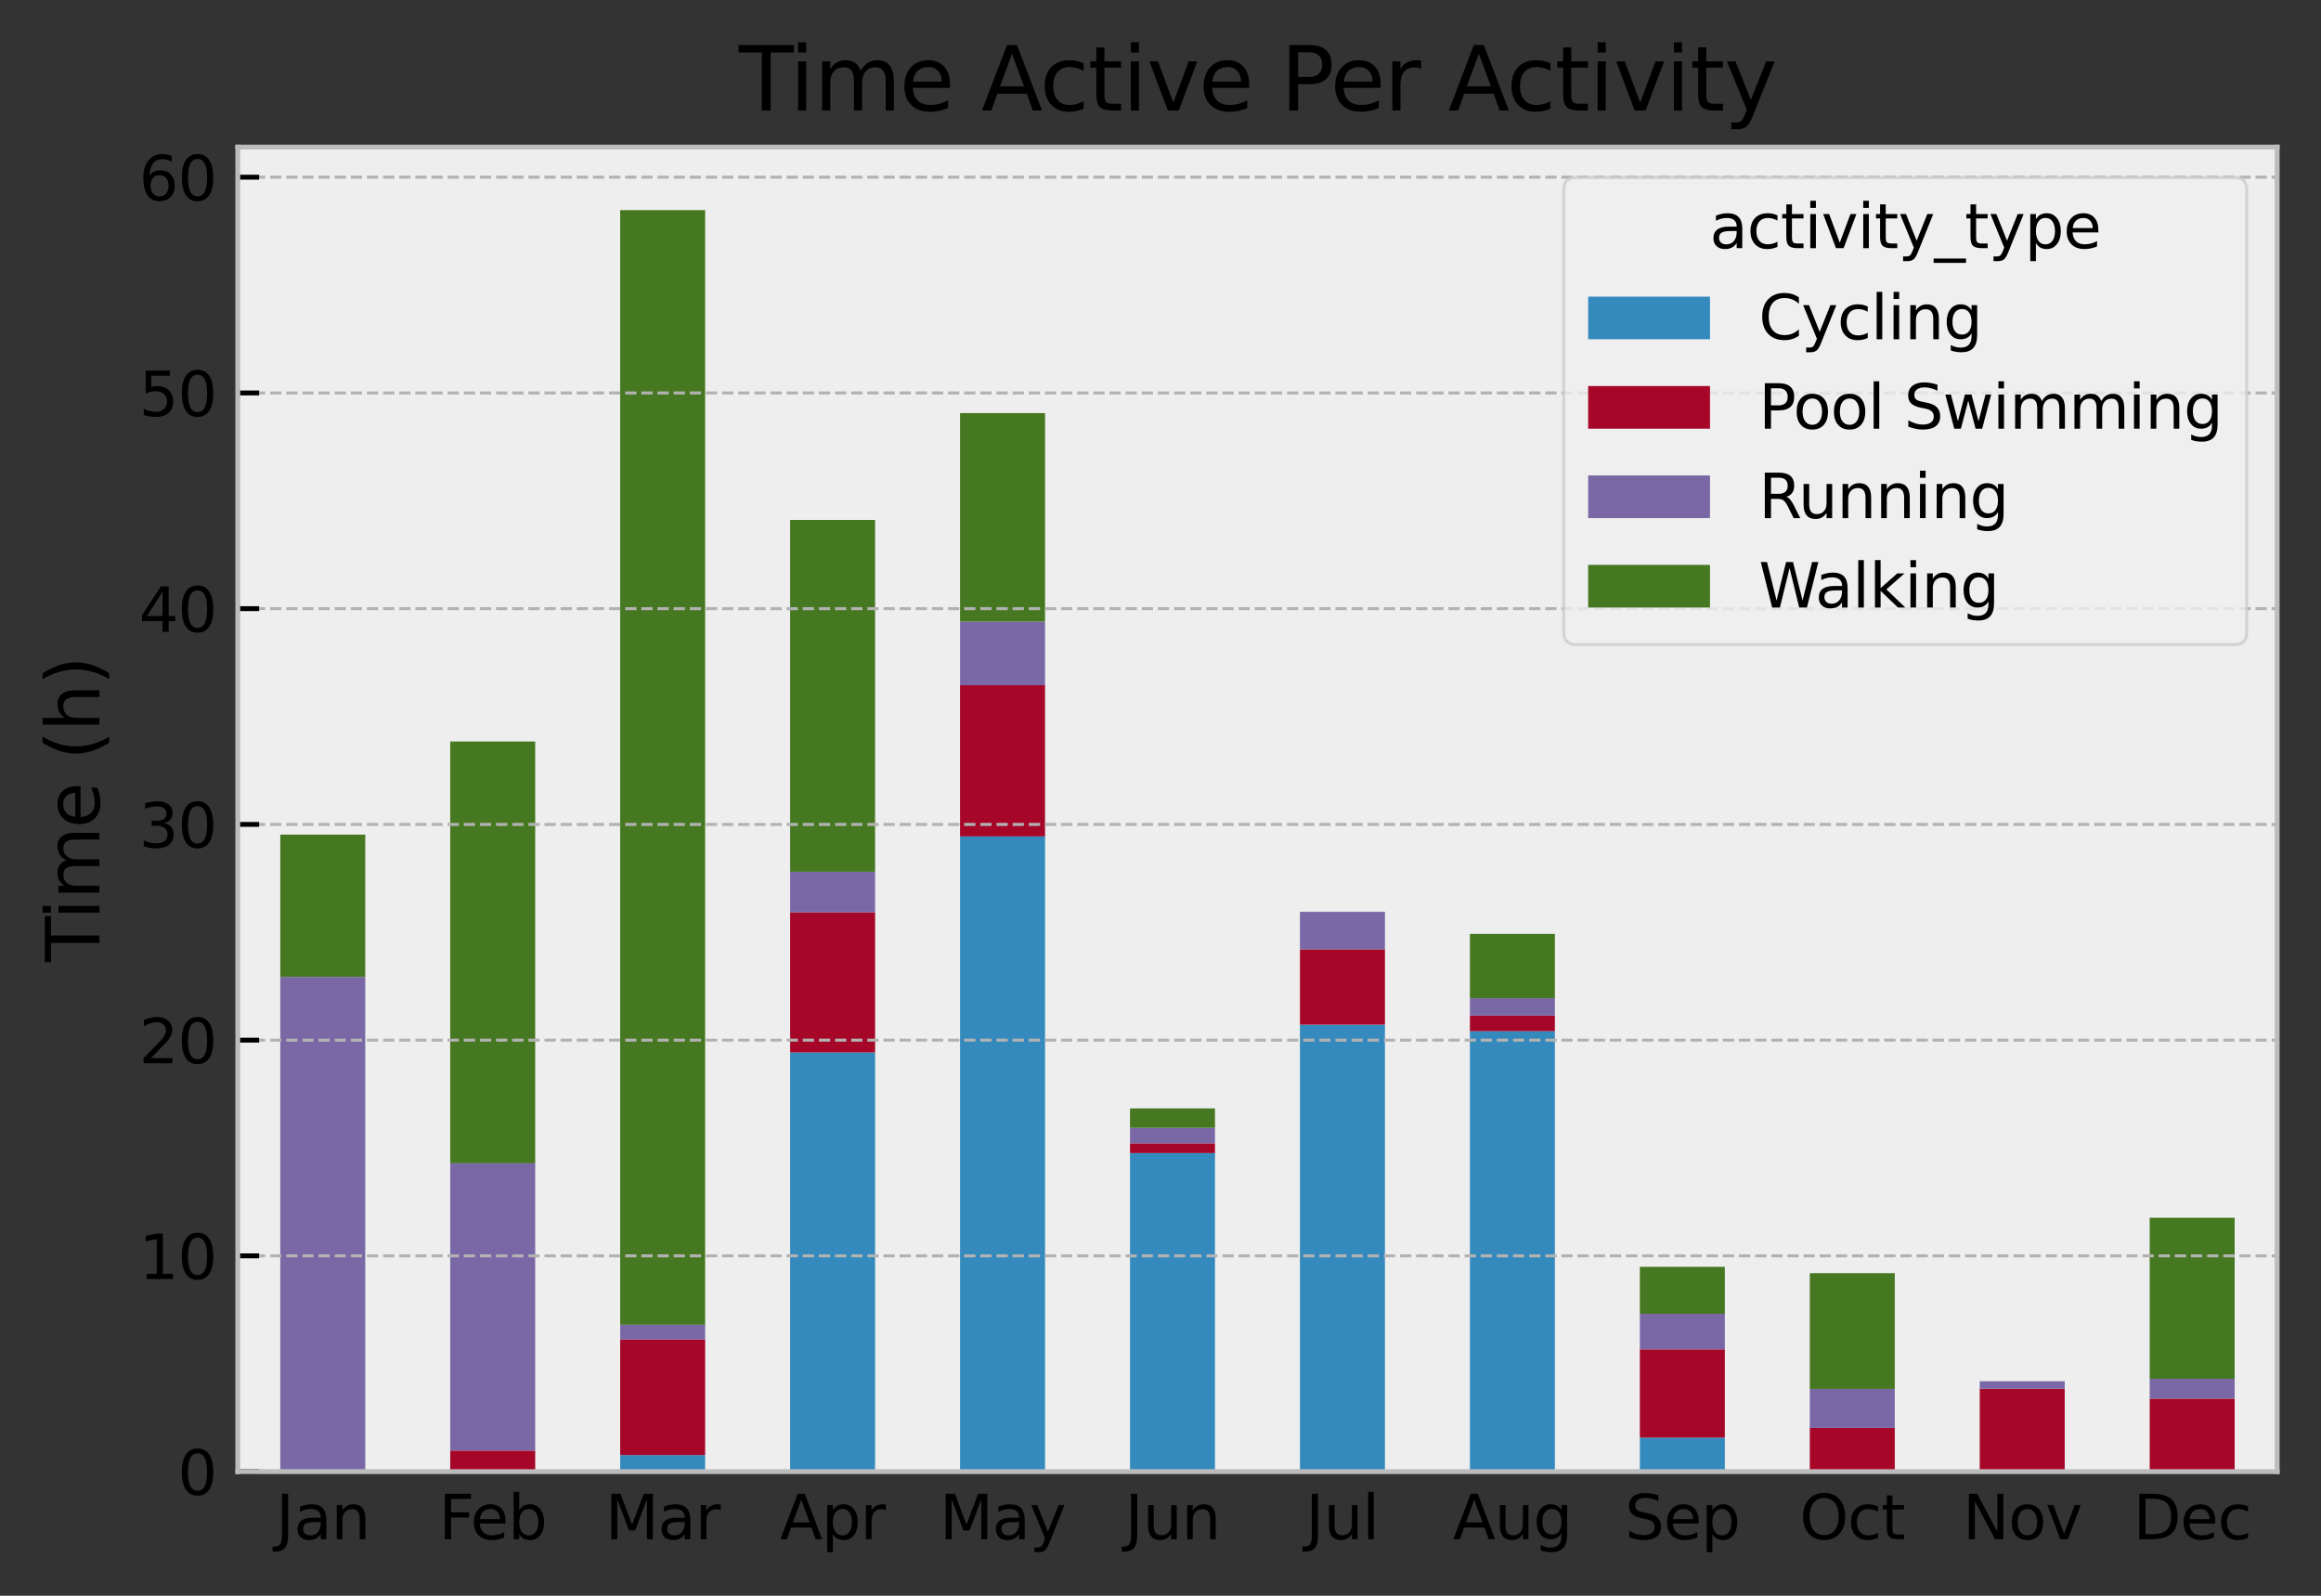 <?xml version="1.0" encoding="utf-8" standalone="no"?>
<!DOCTYPE svg PUBLIC "-//W3C//DTD SVG 1.1//EN"
  "http://www.w3.org/Graphics/SVG/1.1/DTD/svg11.dtd">
<svg height="261.96pt" version="1.1" viewBox="0 0 381.039 261.96" width="381.039pt" xmlns="http://www.w3.org/2000/svg" xmlns:xlink="http://www.w3.org/1999/xlink">
 <rect x="0" y="0" width="381.039" height="261.96" fill="#333333" stroke="none"/>
 <defs>
  <style type="text/css">*{stroke-linecap:butt;stroke-linejoin:round;}</style>
 </defs>
 <g id="figure_1">
  <g id="patch_1">
   <path d="M 0 261.96 
L 381.039 261.96 
L 381.039 0 
L 0 0 
z
" style="fill:none;"/>
  </g>
  <g id="axes_1">
   <g id="patch_2">
    <path d="M 39.039 241.582 
L 373.839 241.582 
L 373.839 24.142 
L 39.039 24.142 
z
" style="fill:#eeeeee;"/>
   </g>
   <g id="patch_3">
    <path clip-path="url(#p1b88afeb42)" d="M 46.014 241.582 
L 59.964 241.582 
L 59.964 241.582 
L 46.014 241.582 
z
" style="fill:#348abd;"/>
   </g>
   <g id="patch_4">
    <path clip-path="url(#p1b88afeb42)" d="M 73.914 241.582 
L 87.864 241.582 
L 87.864 241.582 
L 73.914 241.582 
z
" style="fill:#348abd;"/>
   </g>
   <g id="patch_5">
    <path clip-path="url(#p1b88afeb42)" d="M 101.814 241.582 
L 115.764 241.582 
L 115.764 238.866 
L 101.814 238.866 
z
" style="fill:#348abd;"/>
   </g>
   <g id="patch_6">
    <path clip-path="url(#p1b88afeb42)" d="M 129.714 241.582 
L 143.664 241.582 
L 143.664 172.768 
L 129.714 172.768 
z
" style="fill:#348abd;"/>
   </g>
   <g id="patch_7">
    <path clip-path="url(#p1b88afeb42)" d="M 157.614 241.582 
L 171.564 241.582 
L 171.564 137.305 
L 157.614 137.305 
z
" style="fill:#348abd;"/>
   </g>
   <g id="patch_8">
    <path clip-path="url(#p1b88afeb42)" d="M 185.514 241.582 
L 199.464 241.582 
L 199.464 189.283 
L 185.514 189.283 
z
" style="fill:#348abd;"/>
   </g>
   <g id="patch_9">
    <path clip-path="url(#p1b88afeb42)" d="M 213.414 241.582 
L 227.364 241.582 
L 227.364 168.207 
L 213.414 168.207 
z
" style="fill:#348abd;"/>
   </g>
   <g id="patch_10">
    <path clip-path="url(#p1b88afeb42)" d="M 241.314 241.582 
L 255.264 241.582 
L 255.264 169.282 
L 241.314 169.282 
z
" style="fill:#348abd;"/>
   </g>
   <g id="patch_11">
    <path clip-path="url(#p1b88afeb42)" d="M 269.214 241.582 
L 283.164 241.582 
L 283.164 235.998 
L 269.214 235.998 
z
" style="fill:#348abd;"/>
   </g>
   <g id="patch_12">
    <path clip-path="url(#p1b88afeb42)" d="M 297.114 241.582 
L 311.064 241.582 
L 311.064 241.582 
L 297.114 241.582 
z
" style="fill:#348abd;"/>
   </g>
   <g id="patch_13">
    <path clip-path="url(#p1b88afeb42)" d="M 325.014 241.582 
L 338.964 241.582 
L 338.964 241.582 
L 325.014 241.582 
z
" style="fill:#348abd;"/>
   </g>
   <g id="patch_14">
    <path clip-path="url(#p1b88afeb42)" d="M 352.914 241.582 
L 366.864 241.582 
L 366.864 241.582 
L 352.914 241.582 
z
" style="fill:#348abd;"/>
   </g>
   <g id="patch_15">
    <path clip-path="url(#p1b88afeb42)" d="M 46.014 241.582 
L 59.964 241.582 
L 59.964 241.582 
L 46.014 241.582 
z
" style="fill:#a60628;"/>
   </g>
   <g id="patch_16">
    <path clip-path="url(#p1b88afeb42)" d="M 73.914 241.582 
L 87.864 241.582 
L 87.864 238.119 
L 73.914 238.119 
z
" style="fill:#a60628;"/>
   </g>
   <g id="patch_17">
    <path clip-path="url(#p1b88afeb42)" d="M 101.814 238.866 
L 115.764 238.866 
L 115.764 219.881 
L 101.814 219.881 
z
" style="fill:#a60628;"/>
   </g>
   <g id="patch_18">
    <path clip-path="url(#p1b88afeb42)" d="M 129.714 172.768 
L 143.664 172.768 
L 143.664 149.755 
L 129.714 149.755 
z
" style="fill:#a60628;"/>
   </g>
   <g id="patch_19">
    <path clip-path="url(#p1b88afeb42)" d="M 157.614 137.305 
L 171.564 137.305 
L 171.564 112.479 
L 157.614 112.479 
z
" style="fill:#a60628;"/>
   </g>
   <g id="patch_20">
    <path clip-path="url(#p1b88afeb42)" d="M 185.514 189.283 
L 199.464 189.283 
L 199.464 187.688 
L 185.514 187.688 
z
" style="fill:#a60628;"/>
   </g>
   <g id="patch_21">
    <path clip-path="url(#p1b88afeb42)" d="M 213.414 168.207 
L 227.364 168.207 
L 227.364 155.843 
L 213.414 155.843 
z
" style="fill:#a60628;"/>
   </g>
   <g id="patch_22">
    <path clip-path="url(#p1b88afeb42)" d="M 241.314 169.282 
L 255.264 169.282 
L 255.264 166.72 
L 241.314 166.72 
z
" style="fill:#a60628;"/>
   </g>
   <g id="patch_23">
    <path clip-path="url(#p1b88afeb42)" d="M 269.214 235.998 
L 283.164 235.998 
L 283.164 221.506 
L 269.214 221.506 
z
" style="fill:#a60628;"/>
   </g>
   <g id="patch_24">
    <path clip-path="url(#p1b88afeb42)" d="M 297.114 241.582 
L 311.064 241.582 
L 311.064 234.407 
L 297.114 234.407 
z
" style="fill:#a60628;"/>
   </g>
   <g id="patch_25">
    <path clip-path="url(#p1b88afeb42)" d="M 325.014 241.582 
L 338.964 241.582 
L 338.964 227.989 
L 325.014 227.989 
z
" style="fill:#a60628;"/>
   </g>
   <g id="patch_26">
    <path clip-path="url(#p1b88afeb42)" d="M 352.914 241.582 
L 366.864 241.582 
L 366.864 229.596 
L 352.914 229.596 
z
" style="fill:#a60628;"/>
   </g>
   <g id="patch_27">
    <path clip-path="url(#p1b88afeb42)" d="M 46.014 241.582 
L 59.964 241.582 
L 59.964 160.367 
L 46.014 160.367 
z
" style="fill:#7a68a6;"/>
   </g>
   <g id="patch_28">
    <path clip-path="url(#p1b88afeb42)" d="M 73.914 238.119 
L 87.864 238.119 
L 87.864 190.956 
L 73.914 190.956 
z
" style="fill:#7a68a6;"/>
   </g>
   <g id="patch_29">
    <path clip-path="url(#p1b88afeb42)" d="M 101.814 219.881 
L 115.764 219.881 
L 115.764 217.468 
L 101.814 217.468 
z
" style="fill:#7a68a6;"/>
   </g>
   <g id="patch_30">
    <path clip-path="url(#p1b88afeb42)" d="M 129.714 149.755 
L 143.664 149.755 
L 143.664 143.107 
L 129.714 143.107 
z
" style="fill:#7a68a6;"/>
   </g>
   <g id="patch_31">
    <path clip-path="url(#p1b88afeb42)" d="M 157.614 112.479 
L 171.564 112.479 
L 171.564 102.04 
L 157.614 102.04 
z
" style="fill:#7a68a6;"/>
   </g>
   <g id="patch_32">
    <path clip-path="url(#p1b88afeb42)" d="M 185.514 187.688 
L 199.464 187.688 
L 199.464 185.139 
L 185.514 185.139 
z
" style="fill:#7a68a6;"/>
   </g>
   <g id="patch_33">
    <path clip-path="url(#p1b88afeb42)" d="M 213.414 155.843 
L 227.364 155.843 
L 227.364 149.687 
L 213.414 149.687 
z
" style="fill:#7a68a6;"/>
   </g>
   <g id="patch_34">
    <path clip-path="url(#p1b88afeb42)" d="M 241.314 166.72 
L 255.264 166.72 
L 255.264 163.856 
L 241.314 163.856 
z
" style="fill:#7a68a6;"/>
   </g>
   <g id="patch_35">
    <path clip-path="url(#p1b88afeb42)" d="M 269.214 221.506 
L 283.164 221.506 
L 283.164 215.668 
L 269.214 215.668 
z
" style="fill:#7a68a6;"/>
   </g>
   <g id="patch_36">
    <path clip-path="url(#p1b88afeb42)" d="M 297.114 234.407 
L 311.064 234.407 
L 311.064 228.005 
L 297.114 228.005 
z
" style="fill:#7a68a6;"/>
   </g>
   <g id="patch_37">
    <path clip-path="url(#p1b88afeb42)" d="M 325.014 227.989 
L 338.964 227.989 
L 338.964 226.745 
L 325.014 226.745 
z
" style="fill:#7a68a6;"/>
   </g>
   <g id="patch_38">
    <path clip-path="url(#p1b88afeb42)" d="M 352.914 229.596 
L 366.864 229.596 
L 366.864 226.34 
L 352.914 226.34 
z
" style="fill:#7a68a6;"/>
   </g>
   <g id="patch_39">
    <path clip-path="url(#p1b88afeb42)" d="M 46.014 160.367 
L 59.964 160.367 
L 59.964 137.013 
L 46.014 137.013 
z
" style="fill:#467821;"/>
   </g>
   <g id="patch_40">
    <path clip-path="url(#p1b88afeb42)" d="M 73.914 190.956 
L 87.864 190.956 
L 87.864 121.724 
L 73.914 121.724 
z
" style="fill:#467821;"/>
   </g>
   <g id="patch_41">
    <path clip-path="url(#p1b88afeb42)" d="M 101.814 217.468 
L 115.764 217.468 
L 115.764 34.496 
L 101.814 34.496 
z
" style="fill:#467821;"/>
   </g>
   <g id="patch_42">
    <path clip-path="url(#p1b88afeb42)" d="M 129.714 143.107 
L 143.664 143.107 
L 143.664 85.354 
L 129.714 85.354 
z
" style="fill:#467821;"/>
   </g>
   <g id="patch_43">
    <path clip-path="url(#p1b88afeb42)" d="M 157.614 102.04 
L 171.564 102.04 
L 171.564 67.814 
L 157.614 67.814 
z
" style="fill:#467821;"/>
   </g>
   <g id="patch_44">
    <path clip-path="url(#p1b88afeb42)" d="M 185.514 185.139 
L 199.464 185.139 
L 199.464 181.957 
L 185.514 181.957 
z
" style="fill:#467821;"/>
   </g>
   <g id="patch_45">
    <path clip-path="url(#p1b88afeb42)" d="M 213.414 241.582 
L 227.364 241.582 
L 227.364 241.582 
L 213.414 241.582 
z
" style="fill:#467821;"/>
   </g>
   <g id="patch_46">
    <path clip-path="url(#p1b88afeb42)" d="M 241.314 163.856 
L 255.264 163.856 
L 255.264 153.307 
L 241.314 153.307 
z
" style="fill:#467821;"/>
   </g>
   <g id="patch_47">
    <path clip-path="url(#p1b88afeb42)" d="M 269.214 215.668 
L 283.164 215.668 
L 283.164 207.962 
L 269.214 207.962 
z
" style="fill:#467821;"/>
   </g>
   <g id="patch_48">
    <path clip-path="url(#p1b88afeb42)" d="M 297.114 228.005 
L 311.064 228.005 
L 311.064 209.005 
L 297.114 209.005 
z
" style="fill:#467821;"/>
   </g>
   <g id="patch_49">
    <path clip-path="url(#p1b88afeb42)" d="M 325.014 241.582 
L 338.964 241.582 
L 338.964 241.582 
L 325.014 241.582 
z
" style="fill:#467821;"/>
   </g>
   <g id="patch_50">
    <path clip-path="url(#p1b88afeb42)" d="M 352.914 226.34 
L 366.864 226.34 
L 366.864 199.909 
L 352.914 199.909 
z
" style="fill:#467821;"/>
   </g>
   <g id="matplotlib.axis_1">
    <g id="xtick_1">
     <g id="text_1">
      <!-- Jan -->
      <g transform="translate(45.281 252.68)scale(0.1 -0.1)">
       <defs>
        <path d="M 628 4666 
L 1259 4666 
L 1259 325 
Q 1259 -519 939 -900 
Q 619 -1281 -91 -1281 
L -331 -1281 
L -331 -750 
L -134 -750 
Q 284 -750 456 -515 
Q 628 -281 628 325 
L 628 4666 
z
" id="DejaVuSans-4a" transform="scale(0.016)"/>
        <path d="M 2194 1759 
Q 1497 1759 1228 1600 
Q 959 1441 959 1056 
Q 959 750 1161 570 
Q 1363 391 1709 391 
Q 2188 391 2477 730 
Q 2766 1069 2766 1631 
L 2766 1759 
L 2194 1759 
z
M 3341 1997 
L 3341 0 
L 2766 0 
L 2766 531 
Q 2569 213 2275 61 
Q 1981 -91 1556 -91 
Q 1019 -91 701 211 
Q 384 513 384 1019 
Q 384 1609 779 1909 
Q 1175 2209 1959 2209 
L 2766 2209 
L 2766 2266 
Q 2766 2663 2505 2880 
Q 2244 3097 1772 3097 
Q 1472 3097 1187 3025 
Q 903 2953 641 2809 
L 641 3341 
Q 956 3463 1253 3523 
Q 1550 3584 1831 3584 
Q 2591 3584 2966 3190 
Q 3341 2797 3341 1997 
z
" id="DejaVuSans-61" transform="scale(0.016)"/>
        <path d="M 3513 2113 
L 3513 0 
L 2938 0 
L 2938 2094 
Q 2938 2591 2744 2837 
Q 2550 3084 2163 3084 
Q 1697 3084 1428 2787 
Q 1159 2491 1159 1978 
L 1159 0 
L 581 0 
L 581 3500 
L 1159 3500 
L 1159 2956 
Q 1366 3272 1645 3428 
Q 1925 3584 2291 3584 
Q 2894 3584 3203 3211 
Q 3513 2838 3513 2113 
z
" id="DejaVuSans-6e" transform="scale(0.016)"/>
       </defs>
       <use xlink:href="#DejaVuSans-4a"/>
       <use x="29.492" xlink:href="#DejaVuSans-61"/>
       <use x="90.771" xlink:href="#DejaVuSans-6e"/>
      </g>
     </g>
    </g>
    <g id="xtick_2">
     <g id="text_2">
      <!-- Feb -->
      <g transform="translate(72.037 252.68)scale(0.1 -0.1)">
       <defs>
        <path d="M 628 4666 
L 3309 4666 
L 3309 4134 
L 1259 4134 
L 1259 2759 
L 3109 2759 
L 3109 2228 
L 1259 2228 
L 1259 0 
L 628 0 
L 628 4666 
z
" id="DejaVuSans-46" transform="scale(0.016)"/>
        <path d="M 3597 1894 
L 3597 1613 
L 953 1613 
Q 991 1019 1311 708 
Q 1631 397 2203 397 
Q 2534 397 2845 478 
Q 3156 559 3463 722 
L 3463 178 
Q 3153 47 2828 -22 
Q 2503 -91 2169 -91 
Q 1331 -91 842 396 
Q 353 884 353 1716 
Q 353 2575 817 3079 
Q 1281 3584 2069 3584 
Q 2775 3584 3186 3129 
Q 3597 2675 3597 1894 
z
M 3022 2063 
Q 3016 2534 2758 2815 
Q 2500 3097 2075 3097 
Q 1594 3097 1305 2825 
Q 1016 2553 972 2059 
L 3022 2063 
z
" id="DejaVuSans-65" transform="scale(0.016)"/>
        <path d="M 3116 1747 
Q 3116 2381 2855 2742 
Q 2594 3103 2138 3103 
Q 1681 3103 1420 2742 
Q 1159 2381 1159 1747 
Q 1159 1113 1420 752 
Q 1681 391 2138 391 
Q 2594 391 2855 752 
Q 3116 1113 3116 1747 
z
M 1159 2969 
Q 1341 3281 1617 3432 
Q 1894 3584 2278 3584 
Q 2916 3584 3314 3078 
Q 3713 2572 3713 1747 
Q 3713 922 3314 415 
Q 2916 -91 2278 -91 
Q 1894 -91 1617 61 
Q 1341 213 1159 525 
L 1159 0 
L 581 0 
L 581 4863 
L 1159 4863 
L 1159 2969 
z
" id="DejaVuSans-62" transform="scale(0.016)"/>
       </defs>
       <use xlink:href="#DejaVuSans-46"/>
       <use x="52.02" xlink:href="#DejaVuSans-65"/>
       <use x="113.543" xlink:href="#DejaVuSans-62"/>
      </g>
     </g>
    </g>
    <g id="xtick_3">
     <g id="text_3">
      <!-- Mar -->
      <g transform="translate(99.355 252.68)scale(0.1 -0.1)">
       <defs>
        <path d="M 628 4666 
L 1569 4666 
L 2759 1491 
L 3956 4666 
L 4897 4666 
L 4897 0 
L 4281 0 
L 4281 4097 
L 3078 897 
L 2444 897 
L 1241 4097 
L 1241 0 
L 628 0 
L 628 4666 
z
" id="DejaVuSans-4d" transform="scale(0.016)"/>
        <path d="M 2631 2963 
Q 2534 3019 2420 3045 
Q 2306 3072 2169 3072 
Q 1681 3072 1420 2755 
Q 1159 2438 1159 1844 
L 1159 0 
L 581 0 
L 581 3500 
L 1159 3500 
L 1159 2956 
Q 1341 3275 1631 3429 
Q 1922 3584 2338 3584 
Q 2397 3584 2469 3576 
Q 2541 3569 2628 3553 
L 2631 2963 
z
" id="DejaVuSans-72" transform="scale(0.016)"/>
       </defs>
       <use xlink:href="#DejaVuSans-4d"/>
       <use x="86.279" xlink:href="#DejaVuSans-61"/>
       <use x="147.559" xlink:href="#DejaVuSans-72"/>
      </g>
     </g>
    </g>
    <g id="xtick_4">
     <g id="text_4">
      <!-- Apr -->
      <g transform="translate(128.039 252.68)scale(0.1 -0.1)">
       <defs>
        <path d="M 2188 4044 
L 1331 1722 
L 3047 1722 
L 2188 4044 
z
M 1831 4666 
L 2547 4666 
L 4325 0 
L 3669 0 
L 3244 1197 
L 1141 1197 
L 716 0 
L 50 0 
L 1831 4666 
z
" id="DejaVuSans-41" transform="scale(0.016)"/>
        <path d="M 1159 525 
L 1159 -1331 
L 581 -1331 
L 581 3500 
L 1159 3500 
L 1159 2969 
Q 1341 3281 1617 3432 
Q 1894 3584 2278 3584 
Q 2916 3584 3314 3078 
Q 3713 2572 3713 1747 
Q 3713 922 3314 415 
Q 2916 -91 2278 -91 
Q 1894 -91 1617 61 
Q 1341 213 1159 525 
z
M 3116 1747 
Q 3116 2381 2855 2742 
Q 2594 3103 2138 3103 
Q 1681 3103 1420 2742 
Q 1159 2381 1159 1747 
Q 1159 1113 1420 752 
Q 1681 391 2138 391 
Q 2594 391 2855 752 
Q 3116 1113 3116 1747 
z
" id="DejaVuSans-70" transform="scale(0.016)"/>
       </defs>
       <use xlink:href="#DejaVuSans-41"/>
       <use x="68.408" xlink:href="#DejaVuSans-70"/>
       <use x="131.885" xlink:href="#DejaVuSans-72"/>
      </g>
     </g>
    </g>
    <g id="xtick_5">
     <g id="text_5">
      <!-- May -->
      <g transform="translate(154.251 252.68)scale(0.1 -0.1)">
       <defs>
        <path d="M 2059 -325 
Q 1816 -950 1584 -1140 
Q 1353 -1331 966 -1331 
L 506 -1331 
L 506 -850 
L 844 -850 
Q 1081 -850 1212 -737 
Q 1344 -625 1503 -206 
L 1606 56 
L 191 3500 
L 800 3500 
L 1894 763 
L 2988 3500 
L 3597 3500 
L 2059 -325 
z
" id="DejaVuSans-79" transform="scale(0.016)"/>
       </defs>
       <use xlink:href="#DejaVuSans-4d"/>
       <use x="86.279" xlink:href="#DejaVuSans-61"/>
       <use x="147.559" xlink:href="#DejaVuSans-79"/>
      </g>
     </g>
    </g>
    <g id="xtick_6">
     <g id="text_6">
      <!-- Jun -->
      <g transform="translate(184.676 252.68)scale(0.1 -0.1)">
       <defs>
        <path d="M 544 1381 
L 544 3500 
L 1119 3500 
L 1119 1403 
Q 1119 906 1312 657 
Q 1506 409 1894 409 
Q 2359 409 2629 706 
Q 2900 1003 2900 1516 
L 2900 3500 
L 3475 3500 
L 3475 0 
L 2900 0 
L 2900 538 
Q 2691 219 2414 64 
Q 2138 -91 1772 -91 
Q 1169 -91 856 284 
Q 544 659 544 1381 
z
M 1991 3584 
L 1991 3584 
z
" id="DejaVuSans-75" transform="scale(0.016)"/>
       </defs>
       <use xlink:href="#DejaVuSans-4a"/>
       <use x="29.492" xlink:href="#DejaVuSans-75"/>
       <use x="92.871" xlink:href="#DejaVuSans-6e"/>
      </g>
     </g>
    </g>
    <g id="xtick_7">
     <g id="text_7">
      <!-- Jul -->
      <g transform="translate(214.356 252.68)scale(0.1 -0.1)">
       <defs>
        <path d="M 603 4863 
L 1178 4863 
L 1178 0 
L 603 0 
L 603 4863 
z
" id="DejaVuSans-6c" transform="scale(0.016)"/>
       </defs>
       <use xlink:href="#DejaVuSans-4a"/>
       <use x="29.492" xlink:href="#DejaVuSans-75"/>
       <use x="92.871" xlink:href="#DejaVuSans-6c"/>
      </g>
     </g>
    </g>
    <g id="xtick_8">
     <g id="text_8">
      <!-- Aug -->
      <g transform="translate(238.525 252.68)scale(0.1 -0.1)">
       <defs>
        <path d="M 2906 1791 
Q 2906 2416 2648 2759 
Q 2391 3103 1925 3103 
Q 1463 3103 1205 2759 
Q 947 2416 947 1791 
Q 947 1169 1205 825 
Q 1463 481 1925 481 
Q 2391 481 2648 825 
Q 2906 1169 2906 1791 
z
M 3481 434 
Q 3481 -459 3084 -895 
Q 2688 -1331 1869 -1331 
Q 1566 -1331 1297 -1286 
Q 1028 -1241 775 -1147 
L 775 -588 
Q 1028 -725 1275 -790 
Q 1522 -856 1778 -856 
Q 2344 -856 2625 -561 
Q 2906 -266 2906 331 
L 2906 616 
Q 2728 306 2450 153 
Q 2172 0 1784 0 
Q 1141 0 747 490 
Q 353 981 353 1791 
Q 353 2603 747 3093 
Q 1141 3584 1784 3584 
Q 2172 3584 2450 3431 
Q 2728 3278 2906 2969 
L 2906 3500 
L 3481 3500 
L 3481 434 
z
" id="DejaVuSans-67" transform="scale(0.016)"/>
       </defs>
       <use xlink:href="#DejaVuSans-41"/>
       <use x="68.408" xlink:href="#DejaVuSans-75"/>
       <use x="131.787" xlink:href="#DejaVuSans-67"/>
      </g>
     </g>
    </g>
    <g id="xtick_9">
     <g id="text_9">
      <!-- Sep -->
      <g transform="translate(266.764 252.68)scale(0.1 -0.1)">
       <defs>
        <path d="M 3425 4513 
L 3425 3897 
Q 3066 4069 2747 4153 
Q 2428 4238 2131 4238 
Q 1616 4238 1336 4038 
Q 1056 3838 1056 3469 
Q 1056 3159 1242 3001 
Q 1428 2844 1947 2747 
L 2328 2669 
Q 3034 2534 3370 2195 
Q 3706 1856 3706 1288 
Q 3706 609 3251 259 
Q 2797 -91 1919 -91 
Q 1588 -91 1214 -16 
Q 841 59 441 206 
L 441 856 
Q 825 641 1194 531 
Q 1563 422 1919 422 
Q 2459 422 2753 634 
Q 3047 847 3047 1241 
Q 3047 1584 2836 1778 
Q 2625 1972 2144 2069 
L 1759 2144 
Q 1053 2284 737 2584 
Q 422 2884 422 3419 
Q 422 4038 858 4394 
Q 1294 4750 2059 4750 
Q 2388 4750 2728 4690 
Q 3069 4631 3425 4513 
z
" id="DejaVuSans-53" transform="scale(0.016)"/>
       </defs>
       <use xlink:href="#DejaVuSans-53"/>
       <use x="63.477" xlink:href="#DejaVuSans-65"/>
       <use x="125" xlink:href="#DejaVuSans-70"/>
      </g>
     </g>
    </g>
    <g id="xtick_10">
     <g id="text_10">
      <!-- Oct -->
      <g transform="translate(295.443 252.68)scale(0.1 -0.1)">
       <defs>
        <path d="M 2522 4238 
Q 1834 4238 1429 3725 
Q 1025 3213 1025 2328 
Q 1025 1447 1429 934 
Q 1834 422 2522 422 
Q 3209 422 3611 934 
Q 4013 1447 4013 2328 
Q 4013 3213 3611 3725 
Q 3209 4238 2522 4238 
z
M 2522 4750 
Q 3503 4750 4090 4092 
Q 4678 3434 4678 2328 
Q 4678 1225 4090 567 
Q 3503 -91 2522 -91 
Q 1538 -91 948 565 
Q 359 1222 359 2328 
Q 359 3434 948 4092 
Q 1538 4750 2522 4750 
z
" id="DejaVuSans-4f" transform="scale(0.016)"/>
        <path d="M 3122 3366 
L 3122 2828 
Q 2878 2963 2633 3030 
Q 2388 3097 2138 3097 
Q 1578 3097 1268 2742 
Q 959 2388 959 1747 
Q 959 1106 1268 751 
Q 1578 397 2138 397 
Q 2388 397 2633 464 
Q 2878 531 3122 666 
L 3122 134 
Q 2881 22 2623 -34 
Q 2366 -91 2075 -91 
Q 1284 -91 818 406 
Q 353 903 353 1747 
Q 353 2603 823 3093 
Q 1294 3584 2113 3584 
Q 2378 3584 2631 3529 
Q 2884 3475 3122 3366 
z
" id="DejaVuSans-63" transform="scale(0.016)"/>
        <path d="M 1172 4494 
L 1172 3500 
L 2356 3500 
L 2356 3053 
L 1172 3053 
L 1172 1153 
Q 1172 725 1289 603 
Q 1406 481 1766 481 
L 2356 481 
L 2356 0 
L 1766 0 
Q 1100 0 847 248 
Q 594 497 594 1153 
L 594 3053 
L 172 3053 
L 172 3500 
L 594 3500 
L 594 4494 
L 1172 4494 
z
" id="DejaVuSans-74" transform="scale(0.016)"/>
       </defs>
       <use xlink:href="#DejaVuSans-4f"/>
       <use x="78.711" xlink:href="#DejaVuSans-63"/>
       <use x="133.691" xlink:href="#DejaVuSans-74"/>
      </g>
     </g>
    </g>
    <g id="xtick_11">
     <g id="text_11">
      <!-- Nov -->
      <g transform="translate(322.229 252.68)scale(0.1 -0.1)">
       <defs>
        <path d="M 628 4666 
L 1478 4666 
L 3547 763 
L 3547 4666 
L 4159 4666 
L 4159 0 
L 3309 0 
L 1241 3903 
L 1241 0 
L 628 0 
L 628 4666 
z
" id="DejaVuSans-4e" transform="scale(0.016)"/>
        <path d="M 1959 3097 
Q 1497 3097 1228 2736 
Q 959 2375 959 1747 
Q 959 1119 1226 758 
Q 1494 397 1959 397 
Q 2419 397 2687 759 
Q 2956 1122 2956 1747 
Q 2956 2369 2687 2733 
Q 2419 3097 1959 3097 
z
M 1959 3584 
Q 2709 3584 3137 3096 
Q 3566 2609 3566 1747 
Q 3566 888 3137 398 
Q 2709 -91 1959 -91 
Q 1206 -91 779 398 
Q 353 888 353 1747 
Q 353 2609 779 3096 
Q 1206 3584 1959 3584 
z
" id="DejaVuSans-6f" transform="scale(0.016)"/>
        <path d="M 191 3500 
L 800 3500 
L 1894 563 
L 2988 3500 
L 3597 3500 
L 2284 0 
L 1503 0 
L 191 3500 
z
" id="DejaVuSans-76" transform="scale(0.016)"/>
       </defs>
       <use xlink:href="#DejaVuSans-4e"/>
       <use x="74.805" xlink:href="#DejaVuSans-6f"/>
       <use x="135.986" xlink:href="#DejaVuSans-76"/>
      </g>
     </g>
    </g>
    <g id="xtick_12">
     <g id="text_12">
      <!-- Dec -->
      <g transform="translate(350.213 252.68)scale(0.1 -0.1)">
       <defs>
        <path d="M 1259 4147 
L 1259 519 
L 2022 519 
Q 2988 519 3436 956 
Q 3884 1394 3884 2338 
Q 3884 3275 3436 3711 
Q 2988 4147 2022 4147 
L 1259 4147 
z
M 628 4666 
L 1925 4666 
Q 3281 4666 3915 4102 
Q 4550 3538 4550 2338 
Q 4550 1131 3912 565 
Q 3275 0 1925 0 
L 628 0 
L 628 4666 
z
" id="DejaVuSans-44" transform="scale(0.016)"/>
       </defs>
       <use xlink:href="#DejaVuSans-44"/>
       <use x="77.002" xlink:href="#DejaVuSans-65"/>
       <use x="138.525" xlink:href="#DejaVuSans-63"/>
      </g>
     </g>
    </g>
   </g>
   <g id="matplotlib.axis_2">
    <g id="ytick_1">
     <g id="line2d_1">
      <path clip-path="url(#p1b88afeb42)" d="M 39.039 241.582 
L 373.839 241.582 
" style="fill:none;stroke:#b2b2b2;stroke-dasharray:1.85,0.8;stroke-dashoffset:0;stroke-width:0.5;"/>
     </g>
     <g id="line2d_2">
      <defs>
       <path d="M 0 0 
L 3.5 0 
" id="m131e75a213" style="stroke:#000000;stroke-width:0.8;"/>
      </defs>
      <g>
       <use style="stroke:#000000;stroke-width:0.8;" x="39.039" xlink:href="#m131e75a213" y="241.582"/>
      </g>
     </g>
     <g id="text_13">
      <!-- 0 -->
      <g transform="translate(29.176 245.381)scale(0.1 -0.1)">
       <defs>
        <path d="M 2034 4250 
Q 1547 4250 1301 3770 
Q 1056 3291 1056 2328 
Q 1056 1369 1301 889 
Q 1547 409 2034 409 
Q 2525 409 2770 889 
Q 3016 1369 3016 2328 
Q 3016 3291 2770 3770 
Q 2525 4250 2034 4250 
z
M 2034 4750 
Q 2819 4750 3233 4129 
Q 3647 3509 3647 2328 
Q 3647 1150 3233 529 
Q 2819 -91 2034 -91 
Q 1250 -91 836 529 
Q 422 1150 422 2328 
Q 422 3509 836 4129 
Q 1250 4750 2034 4750 
z
" id="DejaVuSans-30" transform="scale(0.016)"/>
       </defs>
       <use xlink:href="#DejaVuSans-30"/>
      </g>
     </g>
    </g>
    <g id="ytick_2">
     <g id="line2d_3">
      <path clip-path="url(#p1b88afeb42)" d="M 39.039 206.166 
L 373.839 206.166 
" style="fill:none;stroke:#b2b2b2;stroke-dasharray:1.85,0.8;stroke-dashoffset:0;stroke-width:0.5;"/>
     </g>
     <g id="line2d_4">
      <g>
       <use style="stroke:#000000;stroke-width:0.8;" x="39.039" xlink:href="#m131e75a213" y="206.166"/>
      </g>
     </g>
     <g id="text_14">
      <!-- 10 -->
      <g transform="translate(22.814 209.966)scale(0.1 -0.1)">
       <defs>
        <path d="M 794 531 
L 1825 531 
L 1825 4091 
L 703 3866 
L 703 4441 
L 1819 4666 
L 2450 4666 
L 2450 531 
L 3481 531 
L 3481 0 
L 794 0 
L 794 531 
z
" id="DejaVuSans-31" transform="scale(0.016)"/>
       </defs>
       <use xlink:href="#DejaVuSans-31"/>
       <use x="63.623" xlink:href="#DejaVuSans-30"/>
      </g>
     </g>
    </g>
    <g id="ytick_3">
     <g id="line2d_5">
      <path clip-path="url(#p1b88afeb42)" d="M 39.039 170.751 
L 373.839 170.751 
" style="fill:none;stroke:#b2b2b2;stroke-dasharray:1.85,0.8;stroke-dashoffset:0;stroke-width:0.5;"/>
     </g>
     <g id="line2d_6">
      <g>
       <use style="stroke:#000000;stroke-width:0.8;" x="39.039" xlink:href="#m131e75a213" y="170.751"/>
      </g>
     </g>
     <g id="text_15">
      <!-- 20 -->
      <g transform="translate(22.814 174.55)scale(0.1 -0.1)">
       <defs>
        <path d="M 1228 531 
L 3431 531 
L 3431 0 
L 469 0 
L 469 531 
Q 828 903 1448 1529 
Q 2069 2156 2228 2338 
Q 2531 2678 2651 2914 
Q 2772 3150 2772 3378 
Q 2772 3750 2511 3984 
Q 2250 4219 1831 4219 
Q 1534 4219 1204 4116 
Q 875 4013 500 3803 
L 500 4441 
Q 881 4594 1212 4672 
Q 1544 4750 1819 4750 
Q 2544 4750 2975 4387 
Q 3406 4025 3406 3419 
Q 3406 3131 3298 2873 
Q 3191 2616 2906 2266 
Q 2828 2175 2409 1742 
Q 1991 1309 1228 531 
z
" id="DejaVuSans-32" transform="scale(0.016)"/>
       </defs>
       <use xlink:href="#DejaVuSans-32"/>
       <use x="63.623" xlink:href="#DejaVuSans-30"/>
      </g>
     </g>
    </g>
    <g id="ytick_4">
     <g id="line2d_7">
      <path clip-path="url(#p1b88afeb42)" d="M 39.039 135.336 
L 373.839 135.336 
" style="fill:none;stroke:#b2b2b2;stroke-dasharray:1.85,0.8;stroke-dashoffset:0;stroke-width:0.5;"/>
     </g>
     <g id="line2d_8">
      <g>
       <use style="stroke:#000000;stroke-width:0.8;" x="39.039" xlink:href="#m131e75a213" y="135.336"/>
      </g>
     </g>
     <g id="text_16">
      <!-- 30 -->
      <g transform="translate(22.814 139.135)scale(0.1 -0.1)">
       <defs>
        <path d="M 2597 2516 
Q 3050 2419 3304 2112 
Q 3559 1806 3559 1356 
Q 3559 666 3084 287 
Q 2609 -91 1734 -91 
Q 1441 -91 1130 -33 
Q 819 25 488 141 
L 488 750 
Q 750 597 1062 519 
Q 1375 441 1716 441 
Q 2309 441 2620 675 
Q 2931 909 2931 1356 
Q 2931 1769 2642 2001 
Q 2353 2234 1838 2234 
L 1294 2234 
L 1294 2753 
L 1863 2753 
Q 2328 2753 2575 2939 
Q 2822 3125 2822 3475 
Q 2822 3834 2567 4026 
Q 2313 4219 1838 4219 
Q 1578 4219 1281 4162 
Q 984 4106 628 3988 
L 628 4550 
Q 988 4650 1302 4700 
Q 1616 4750 1894 4750 
Q 2613 4750 3031 4423 
Q 3450 4097 3450 3541 
Q 3450 3153 3228 2886 
Q 3006 2619 2597 2516 
z
" id="DejaVuSans-33" transform="scale(0.016)"/>
       </defs>
       <use xlink:href="#DejaVuSans-33"/>
       <use x="63.623" xlink:href="#DejaVuSans-30"/>
      </g>
     </g>
    </g>
    <g id="ytick_5">
     <g id="line2d_9">
      <path clip-path="url(#p1b88afeb42)" d="M 39.039 99.92 
L 373.839 99.92 
" style="fill:none;stroke:#b2b2b2;stroke-dasharray:1.85,0.8;stroke-dashoffset:0;stroke-width:0.5;"/>
     </g>
     <g id="line2d_10">
      <g>
       <use style="stroke:#000000;stroke-width:0.8;" x="39.039" xlink:href="#m131e75a213" y="99.92"/>
      </g>
     </g>
     <g id="text_17">
      <!-- 40 -->
      <g transform="translate(22.814 103.719)scale(0.1 -0.1)">
       <defs>
        <path d="M 2419 4116 
L 825 1625 
L 2419 1625 
L 2419 4116 
z
M 2253 4666 
L 3047 4666 
L 3047 1625 
L 3713 1625 
L 3713 1100 
L 3047 1100 
L 3047 0 
L 2419 0 
L 2419 1100 
L 313 1100 
L 313 1709 
L 2253 4666 
z
" id="DejaVuSans-34" transform="scale(0.016)"/>
       </defs>
       <use xlink:href="#DejaVuSans-34"/>
       <use x="63.623" xlink:href="#DejaVuSans-30"/>
      </g>
     </g>
    </g>
    <g id="ytick_6">
     <g id="line2d_11">
      <path clip-path="url(#p1b88afeb42)" d="M 39.039 64.505 
L 373.839 64.505 
" style="fill:none;stroke:#b2b2b2;stroke-dasharray:1.85,0.8;stroke-dashoffset:0;stroke-width:0.5;"/>
     </g>
     <g id="line2d_12">
      <g>
       <use style="stroke:#000000;stroke-width:0.8;" x="39.039" xlink:href="#m131e75a213" y="64.505"/>
      </g>
     </g>
     <g id="text_18">
      <!-- 50 -->
      <g transform="translate(22.814 68.304)scale(0.1 -0.1)">
       <defs>
        <path d="M 691 4666 
L 3169 4666 
L 3169 4134 
L 1269 4134 
L 1269 2991 
Q 1406 3038 1543 3061 
Q 1681 3084 1819 3084 
Q 2600 3084 3056 2656 
Q 3513 2228 3513 1497 
Q 3513 744 3044 326 
Q 2575 -91 1722 -91 
Q 1428 -91 1123 -41 
Q 819 9 494 109 
L 494 744 
Q 775 591 1075 516 
Q 1375 441 1709 441 
Q 2250 441 2565 725 
Q 2881 1009 2881 1497 
Q 2881 1984 2565 2268 
Q 2250 2553 1709 2553 
Q 1456 2553 1204 2497 
Q 953 2441 691 2322 
L 691 4666 
z
" id="DejaVuSans-35" transform="scale(0.016)"/>
       </defs>
       <use xlink:href="#DejaVuSans-35"/>
       <use x="63.623" xlink:href="#DejaVuSans-30"/>
      </g>
     </g>
    </g>
    <g id="ytick_7">
     <g id="line2d_13">
      <path clip-path="url(#p1b88afeb42)" d="M 39.039 29.089 
L 373.839 29.089 
" style="fill:none;stroke:#b2b2b2;stroke-dasharray:1.85,0.8;stroke-dashoffset:0;stroke-width:0.5;"/>
     </g>
     <g id="line2d_14">
      <g>
       <use style="stroke:#000000;stroke-width:0.8;" x="39.039" xlink:href="#m131e75a213" y="29.089"/>
      </g>
     </g>
     <g id="text_19">
      <!-- 60 -->
      <g transform="translate(22.814 32.889)scale(0.1 -0.1)">
       <defs>
        <path d="M 2113 2584 
Q 1688 2584 1439 2293 
Q 1191 2003 1191 1497 
Q 1191 994 1439 701 
Q 1688 409 2113 409 
Q 2538 409 2786 701 
Q 3034 994 3034 1497 
Q 3034 2003 2786 2293 
Q 2538 2584 2113 2584 
z
M 3366 4563 
L 3366 3988 
Q 3128 4100 2886 4159 
Q 2644 4219 2406 4219 
Q 1781 4219 1451 3797 
Q 1122 3375 1075 2522 
Q 1259 2794 1537 2939 
Q 1816 3084 2150 3084 
Q 2853 3084 3261 2657 
Q 3669 2231 3669 1497 
Q 3669 778 3244 343 
Q 2819 -91 2113 -91 
Q 1303 -91 875 529 
Q 447 1150 447 2328 
Q 447 3434 972 4092 
Q 1497 4750 2381 4750 
Q 2619 4750 2861 4703 
Q 3103 4656 3366 4563 
z
" id="DejaVuSans-36" transform="scale(0.016)"/>
       </defs>
       <use xlink:href="#DejaVuSans-36"/>
       <use x="63.623" xlink:href="#DejaVuSans-30"/>
      </g>
     </g>
    </g>
    <g id="text_20">
     <!-- Time (h) -->
     <g transform="translate(16.318 157.933)rotate(-90)scale(0.12 -0.12)">
      <defs>
       <path d="M -19 4666 
L 3928 4666 
L 3928 4134 
L 2272 4134 
L 2272 0 
L 1638 0 
L 1638 4134 
L -19 4134 
L -19 4666 
z
" id="DejaVuSans-54" transform="scale(0.016)"/>
       <path d="M 603 3500 
L 1178 3500 
L 1178 0 
L 603 0 
L 603 3500 
z
M 603 4863 
L 1178 4863 
L 1178 4134 
L 603 4134 
L 603 4863 
z
" id="DejaVuSans-69" transform="scale(0.016)"/>
       <path d="M 3328 2828 
Q 3544 3216 3844 3400 
Q 4144 3584 4550 3584 
Q 5097 3584 5394 3201 
Q 5691 2819 5691 2113 
L 5691 0 
L 5113 0 
L 5113 2094 
Q 5113 2597 4934 2840 
Q 4756 3084 4391 3084 
Q 3944 3084 3684 2787 
Q 3425 2491 3425 1978 
L 3425 0 
L 2847 0 
L 2847 2094 
Q 2847 2600 2669 2842 
Q 2491 3084 2119 3084 
Q 1678 3084 1418 2786 
Q 1159 2488 1159 1978 
L 1159 0 
L 581 0 
L 581 3500 
L 1159 3500 
L 1159 2956 
Q 1356 3278 1631 3431 
Q 1906 3584 2284 3584 
Q 2666 3584 2933 3390 
Q 3200 3197 3328 2828 
z
" id="DejaVuSans-6d" transform="scale(0.016)"/>
       <path id="DejaVuSans-20" transform="scale(0.016)"/>
       <path d="M 1984 4856 
Q 1566 4138 1362 3434 
Q 1159 2731 1159 2009 
Q 1159 1288 1364 580 
Q 1569 -128 1984 -844 
L 1484 -844 
Q 1016 -109 783 600 
Q 550 1309 550 2009 
Q 550 2706 781 3412 
Q 1013 4119 1484 4856 
L 1984 4856 
z
" id="DejaVuSans-28" transform="scale(0.016)"/>
       <path d="M 3513 2113 
L 3513 0 
L 2938 0 
L 2938 2094 
Q 2938 2591 2744 2837 
Q 2550 3084 2163 3084 
Q 1697 3084 1428 2787 
Q 1159 2491 1159 1978 
L 1159 0 
L 581 0 
L 581 4863 
L 1159 4863 
L 1159 2956 
Q 1366 3272 1645 3428 
Q 1925 3584 2291 3584 
Q 2894 3584 3203 3211 
Q 3513 2838 3513 2113 
z
" id="DejaVuSans-68" transform="scale(0.016)"/>
       <path d="M 513 4856 
L 1013 4856 
Q 1481 4119 1714 3412 
Q 1947 2706 1947 2009 
Q 1947 1309 1714 600 
Q 1481 -109 1013 -844 
L 513 -844 
Q 928 -128 1133 580 
Q 1338 1288 1338 2009 
Q 1338 2731 1133 3434 
Q 928 4138 513 4856 
z
" id="DejaVuSans-29" transform="scale(0.016)"/>
      </defs>
      <use xlink:href="#DejaVuSans-54"/>
      <use x="57.959" xlink:href="#DejaVuSans-69"/>
      <use x="85.742" xlink:href="#DejaVuSans-6d"/>
      <use x="183.154" xlink:href="#DejaVuSans-65"/>
      <use x="244.678" xlink:href="#DejaVuSans-20"/>
      <use x="276.465" xlink:href="#DejaVuSans-28"/>
      <use x="315.479" xlink:href="#DejaVuSans-68"/>
      <use x="378.857" xlink:href="#DejaVuSans-29"/>
     </g>
    </g>
   </g>
   <g id="patch_51">
    <path d="M 39.039 241.582 
L 39.039 24.142 
" style="fill:none;stroke:#bcbcbc;stroke-linecap:square;stroke-linejoin:miter;stroke-width:0.8;"/>
   </g>
   <g id="patch_52">
    <path d="M 373.839 241.582 
L 373.839 24.142 
" style="fill:none;stroke:#bcbcbc;stroke-linecap:square;stroke-linejoin:miter;stroke-width:0.8;"/>
   </g>
   <g id="patch_53">
    <path d="M 39.039 241.582 
L 373.839 241.582 
" style="fill:none;stroke:#bcbcbc;stroke-linecap:square;stroke-linejoin:miter;stroke-width:0.8;"/>
   </g>
   <g id="patch_54">
    <path d="M 39.039 24.142 
L 373.839 24.142 
" style="fill:none;stroke:#bcbcbc;stroke-linecap:square;stroke-linejoin:miter;stroke-width:0.8;"/>
   </g>
   <g id="text_21">
    <!-- Time Active Per Activity -->
    <g transform="translate(121.287 18.142)scale(0.144 -0.144)">
     <defs>
      <path d="M 1259 4147 
L 1259 2394 
L 2053 2394 
Q 2494 2394 2734 2622 
Q 2975 2850 2975 3272 
Q 2975 3691 2734 3919 
Q 2494 4147 2053 4147 
L 1259 4147 
z
M 628 4666 
L 2053 4666 
Q 2838 4666 3239 4311 
Q 3641 3956 3641 3272 
Q 3641 2581 3239 2228 
Q 2838 1875 2053 1875 
L 1259 1875 
L 1259 0 
L 628 0 
L 628 4666 
z
" id="DejaVuSans-50" transform="scale(0.016)"/>
     </defs>
     <use xlink:href="#DejaVuSans-54"/>
     <use x="57.959" xlink:href="#DejaVuSans-69"/>
     <use x="85.742" xlink:href="#DejaVuSans-6d"/>
     <use x="183.154" xlink:href="#DejaVuSans-65"/>
     <use x="244.678" xlink:href="#DejaVuSans-20"/>
     <use x="276.465" xlink:href="#DejaVuSans-41"/>
     <use x="343.123" xlink:href="#DejaVuSans-63"/>
     <use x="398.104" xlink:href="#DejaVuSans-74"/>
     <use x="437.312" xlink:href="#DejaVuSans-69"/>
     <use x="465.096" xlink:href="#DejaVuSans-76"/>
     <use x="524.275" xlink:href="#DejaVuSans-65"/>
     <use x="585.799" xlink:href="#DejaVuSans-20"/>
     <use x="617.586" xlink:href="#DejaVuSans-50"/>
     <use x="674.264" xlink:href="#DejaVuSans-65"/>
     <use x="735.787" xlink:href="#DejaVuSans-72"/>
     <use x="776.9" xlink:href="#DejaVuSans-20"/>
     <use x="808.688" xlink:href="#DejaVuSans-41"/>
     <use x="875.346" xlink:href="#DejaVuSans-63"/>
     <use x="930.326" xlink:href="#DejaVuSans-74"/>
     <use x="969.535" xlink:href="#DejaVuSans-69"/>
     <use x="997.318" xlink:href="#DejaVuSans-76"/>
     <use x="1056.498" xlink:href="#DejaVuSans-69"/>
     <use x="1084.281" xlink:href="#DejaVuSans-74"/>
     <use x="1123.49" xlink:href="#DejaVuSans-79"/>
    </g>
   </g>
   <g id="legend_1">
    <g id="patch_55">
     <path d="M 258.728 105.811 
L 366.839 105.811 
Q 368.839 105.811 368.839 103.811 
L 368.839 31.142 
Q 368.839 29.142 366.839 29.142 
L 258.728 29.142 
Q 256.728 29.142 256.728 31.142 
L 256.728 103.811 
Q 256.728 105.811 258.728 105.811 
z
" style="fill:#eeeeee;opacity:0.8;stroke:#cccccc;stroke-linejoin:miter;stroke-width:0.5;"/>
    </g>
    <g id="text_22">
     <!-- activity_type -->
     <g transform="translate(280.683 40.74)scale(0.1 -0.1)">
      <defs>
       <path d="M 3263 -1063 
L 3263 -1509 
L -63 -1509 
L -63 -1063 
L 3263 -1063 
z
" id="DejaVuSans-5f" transform="scale(0.016)"/>
      </defs>
      <use xlink:href="#DejaVuSans-61"/>
      <use x="61.279" xlink:href="#DejaVuSans-63"/>
      <use x="116.26" xlink:href="#DejaVuSans-74"/>
      <use x="155.469" xlink:href="#DejaVuSans-69"/>
      <use x="183.252" xlink:href="#DejaVuSans-76"/>
      <use x="242.432" xlink:href="#DejaVuSans-69"/>
      <use x="270.215" xlink:href="#DejaVuSans-74"/>
      <use x="309.424" xlink:href="#DejaVuSans-79"/>
      <use x="368.604" xlink:href="#DejaVuSans-5f"/>
      <use x="418.604" xlink:href="#DejaVuSans-74"/>
      <use x="457.812" xlink:href="#DejaVuSans-79"/>
      <use x="516.992" xlink:href="#DejaVuSans-70"/>
      <use x="580.469" xlink:href="#DejaVuSans-65"/>
     </g>
    </g>
    <g id="patch_56">
     <path d="M 260.728 55.696 
L 280.728 55.696 
L 280.728 48.696 
L 260.728 48.696 
z
" style="fill:#348abd;"/>
    </g>
    <g id="text_23">
     <!-- Cycling -->
     <g transform="translate(288.728 55.696)scale(0.1 -0.1)">
      <defs>
       <path d="M 4122 4306 
L 4122 3641 
Q 3803 3938 3442 4084 
Q 3081 4231 2675 4231 
Q 1875 4231 1450 3742 
Q 1025 3253 1025 2328 
Q 1025 1406 1450 917 
Q 1875 428 2675 428 
Q 3081 428 3442 575 
Q 3803 722 4122 1019 
L 4122 359 
Q 3791 134 3420 21 
Q 3050 -91 2638 -91 
Q 1578 -91 968 557 
Q 359 1206 359 2328 
Q 359 3453 968 4101 
Q 1578 4750 2638 4750 
Q 3056 4750 3426 4639 
Q 3797 4528 4122 4306 
z
" id="DejaVuSans-43" transform="scale(0.016)"/>
      </defs>
      <use xlink:href="#DejaVuSans-43"/>
      <use x="69.824" xlink:href="#DejaVuSans-79"/>
      <use x="129.004" xlink:href="#DejaVuSans-63"/>
      <use x="183.984" xlink:href="#DejaVuSans-6c"/>
      <use x="211.768" xlink:href="#DejaVuSans-69"/>
      <use x="239.551" xlink:href="#DejaVuSans-6e"/>
      <use x="302.93" xlink:href="#DejaVuSans-67"/>
     </g>
    </g>
    <g id="patch_57">
     <path d="M 260.728 70.375 
L 280.728 70.375 
L 280.728 63.375 
L 260.728 63.375 
z
" style="fill:#a60628;"/>
    </g>
    <g id="text_24">
     <!-- Pool Swimming -->
     <g transform="translate(288.728 70.375)scale(0.1 -0.1)">
      <defs>
       <path d="M 269 3500 
L 844 3500 
L 1563 769 
L 2278 3500 
L 2956 3500 
L 3675 769 
L 4391 3500 
L 4966 3500 
L 4050 0 
L 3372 0 
L 2619 2869 
L 1863 0 
L 1184 0 
L 269 3500 
z
" id="DejaVuSans-77" transform="scale(0.016)"/>
      </defs>
      <use xlink:href="#DejaVuSans-50"/>
      <use x="56.678" xlink:href="#DejaVuSans-6f"/>
      <use x="117.859" xlink:href="#DejaVuSans-6f"/>
      <use x="179.041" xlink:href="#DejaVuSans-6c"/>
      <use x="206.824" xlink:href="#DejaVuSans-20"/>
      <use x="238.611" xlink:href="#DejaVuSans-53"/>
      <use x="302.088" xlink:href="#DejaVuSans-77"/>
      <use x="383.875" xlink:href="#DejaVuSans-69"/>
      <use x="411.658" xlink:href="#DejaVuSans-6d"/>
      <use x="509.07" xlink:href="#DejaVuSans-6d"/>
      <use x="606.482" xlink:href="#DejaVuSans-69"/>
      <use x="634.266" xlink:href="#DejaVuSans-6e"/>
      <use x="697.645" xlink:href="#DejaVuSans-67"/>
     </g>
    </g>
    <g id="patch_58">
     <path d="M 260.728 85.053 
L 280.728 85.053 
L 280.728 78.053 
L 260.728 78.053 
z
" style="fill:#7a68a6;"/>
    </g>
    <g id="text_25">
     <!-- Running -->
     <g transform="translate(288.728 85.053)scale(0.1 -0.1)">
      <defs>
       <path d="M 2841 2188 
Q 3044 2119 3236 1894 
Q 3428 1669 3622 1275 
L 4263 0 
L 3584 0 
L 2988 1197 
Q 2756 1666 2539 1819 
Q 2322 1972 1947 1972 
L 1259 1972 
L 1259 0 
L 628 0 
L 628 4666 
L 2053 4666 
Q 2853 4666 3247 4331 
Q 3641 3997 3641 3322 
Q 3641 2881 3436 2590 
Q 3231 2300 2841 2188 
z
M 1259 4147 
L 1259 2491 
L 2053 2491 
Q 2509 2491 2742 2702 
Q 2975 2913 2975 3322 
Q 2975 3731 2742 3939 
Q 2509 4147 2053 4147 
L 1259 4147 
z
" id="DejaVuSans-52" transform="scale(0.016)"/>
      </defs>
      <use xlink:href="#DejaVuSans-52"/>
      <use x="64.982" xlink:href="#DejaVuSans-75"/>
      <use x="128.361" xlink:href="#DejaVuSans-6e"/>
      <use x="191.74" xlink:href="#DejaVuSans-6e"/>
      <use x="255.119" xlink:href="#DejaVuSans-69"/>
      <use x="282.902" xlink:href="#DejaVuSans-6e"/>
      <use x="346.281" xlink:href="#DejaVuSans-67"/>
     </g>
    </g>
    <g id="patch_59">
     <path d="M 260.728 99.731 
L 280.728 99.731 
L 280.728 92.731 
L 260.728 92.731 
z
" style="fill:#467821;"/>
    </g>
    <g id="text_26">
     <!-- Walking -->
     <g transform="translate(288.728 99.731)scale(0.1 -0.1)">
      <defs>
       <path d="M 213 4666 
L 850 4666 
L 1831 722 
L 2809 4666 
L 3519 4666 
L 4500 722 
L 5478 4666 
L 6119 4666 
L 4947 0 
L 4153 0 
L 3169 4050 
L 2175 0 
L 1381 0 
L 213 4666 
z
" id="DejaVuSans-57" transform="scale(0.016)"/>
       <path d="M 581 4863 
L 1159 4863 
L 1159 1991 
L 2875 3500 
L 3609 3500 
L 1753 1863 
L 3688 0 
L 2938 0 
L 1159 1709 
L 1159 0 
L 581 0 
L 581 4863 
z
" id="DejaVuSans-6b" transform="scale(0.016)"/>
      </defs>
      <use xlink:href="#DejaVuSans-57"/>
      <use x="92.502" xlink:href="#DejaVuSans-61"/>
      <use x="153.781" xlink:href="#DejaVuSans-6c"/>
      <use x="181.564" xlink:href="#DejaVuSans-6b"/>
      <use x="239.475" xlink:href="#DejaVuSans-69"/>
      <use x="267.258" xlink:href="#DejaVuSans-6e"/>
      <use x="330.637" xlink:href="#DejaVuSans-67"/>
     </g>
    </g>
   </g>
  </g>
 </g>
 <defs>
  <clipPath id="p1b88afeb42">
   <rect height="217.44" width="334.8" x="39.039" y="24.142"/>
  </clipPath>
 </defs>
</svg>
